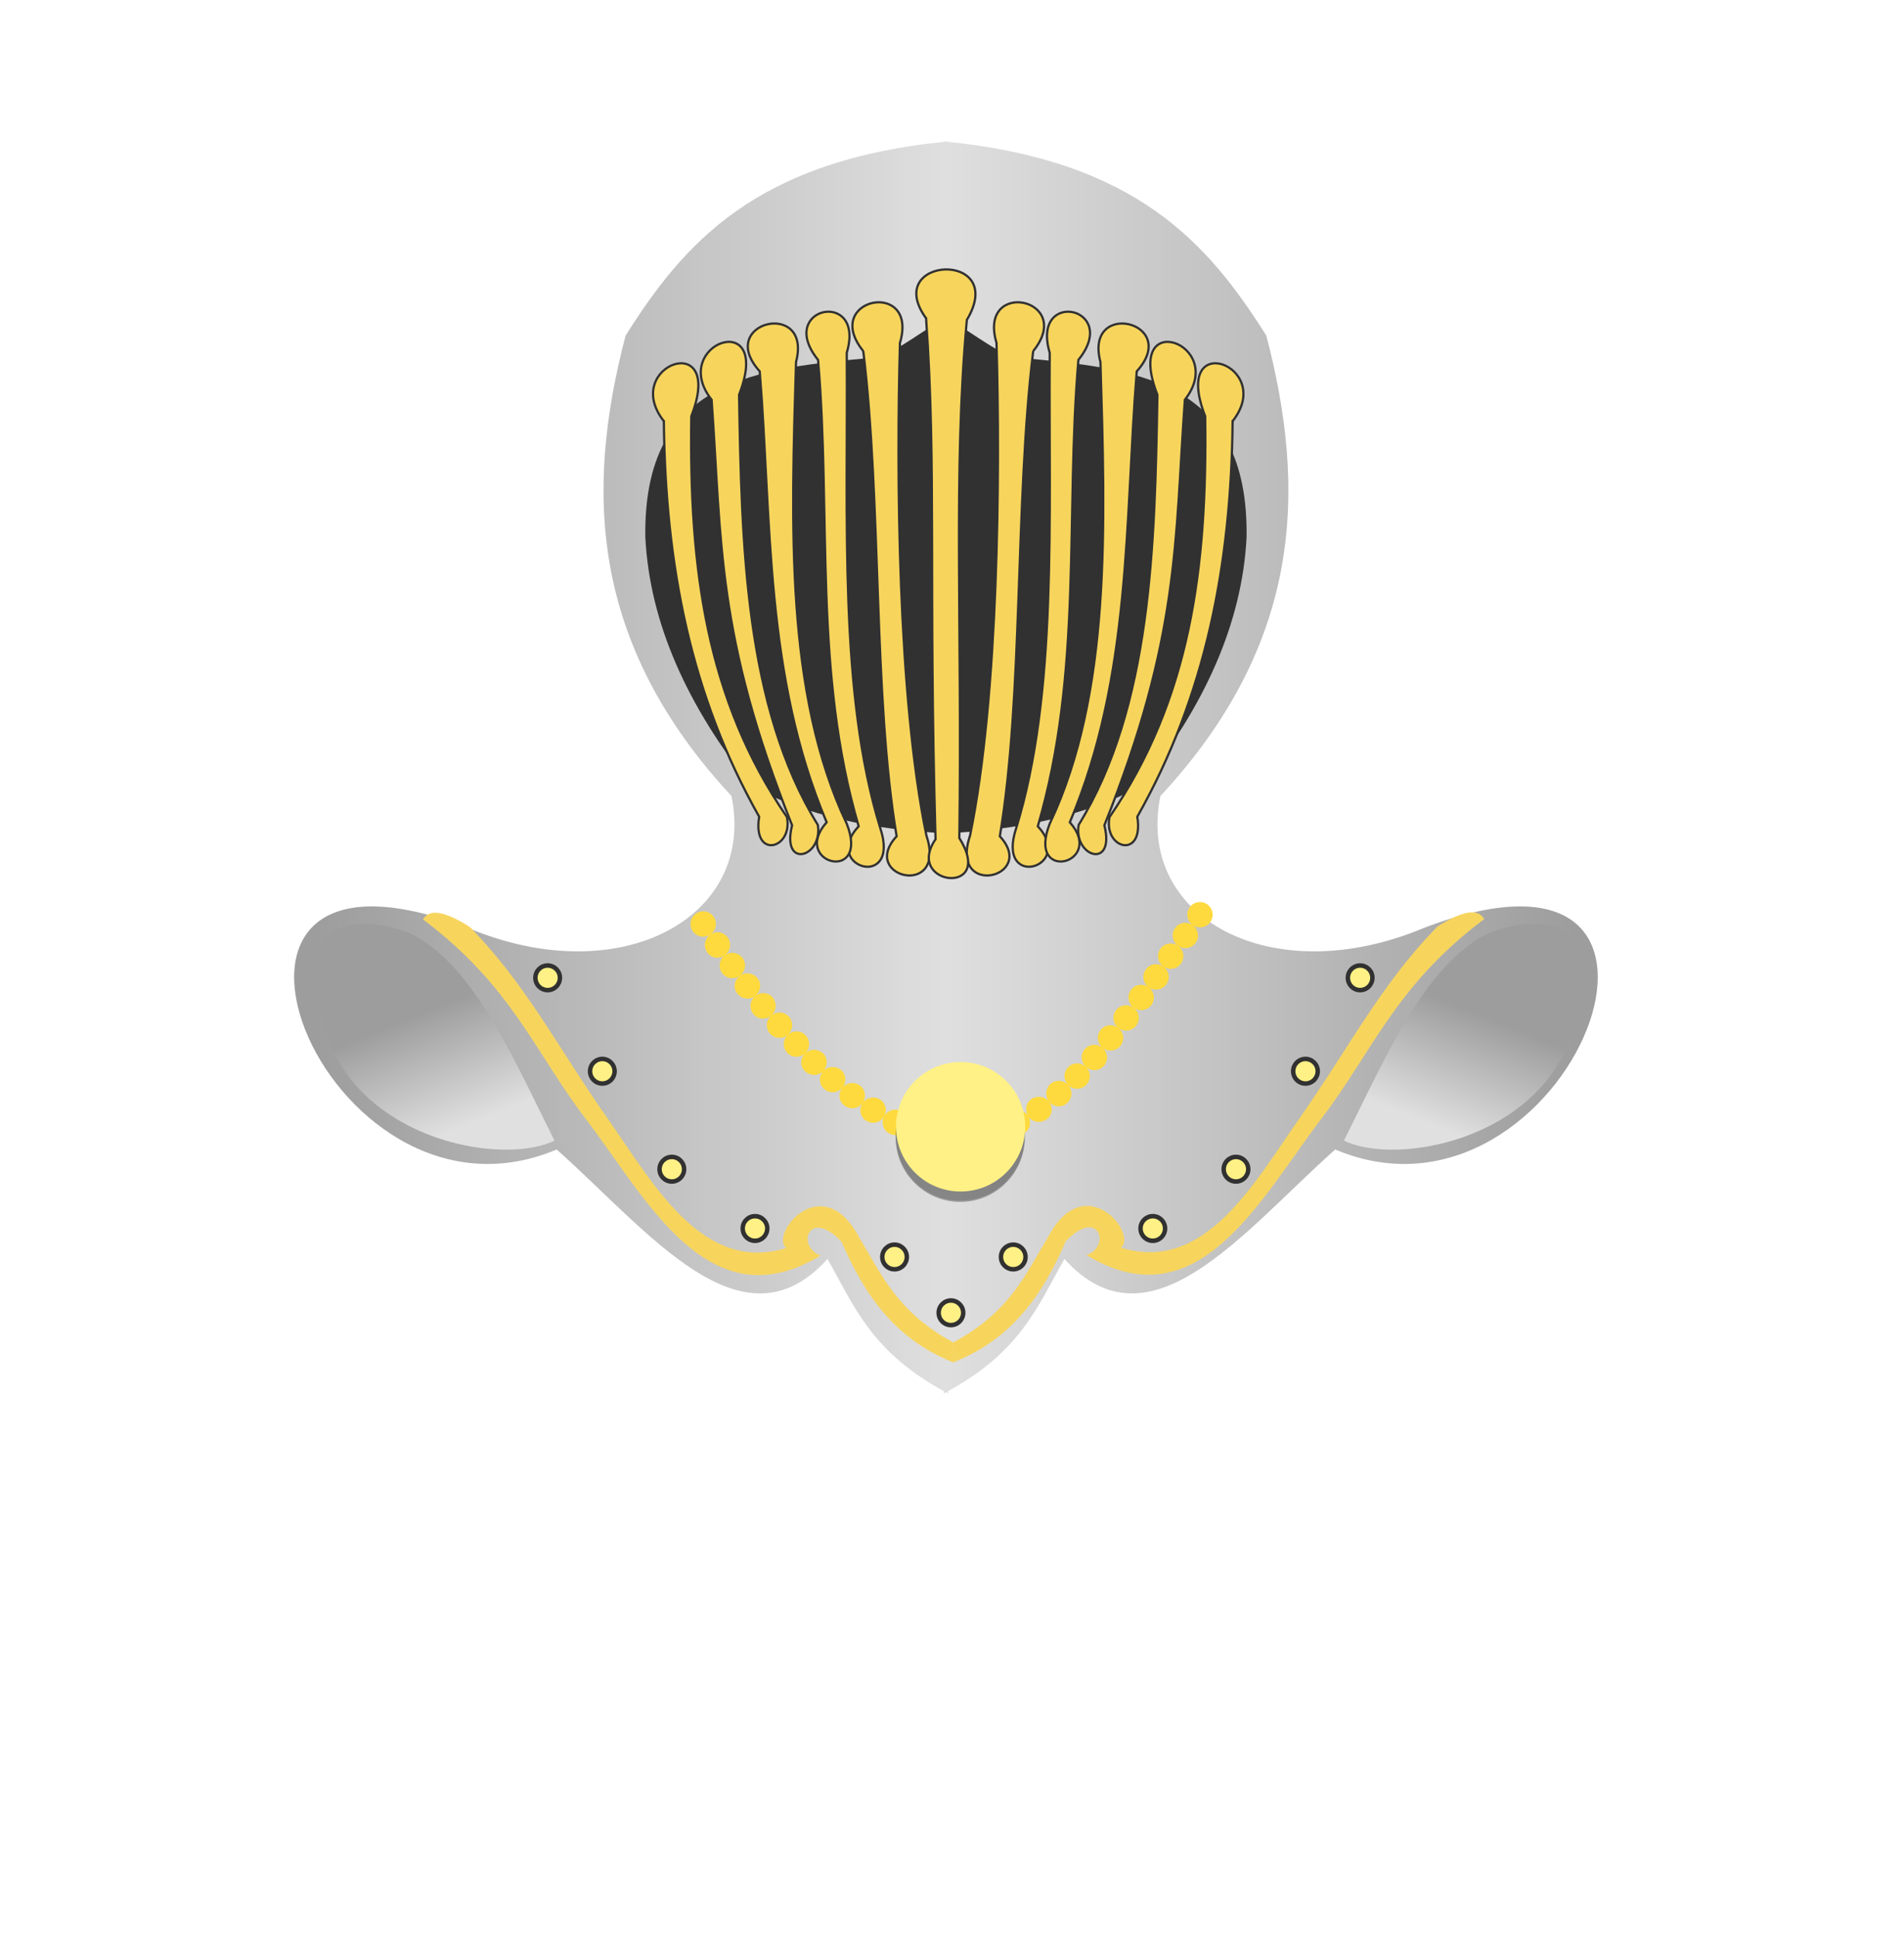 <svg xmlns:dc="http://purl.org/dc/elements/1.1/" xmlns:cc="http://creativecommons.org/ns#" xmlns:rdf="http://www.w3.org/1999/02/22-rdf-syntax-ns#" xmlns:svg="http://www.w3.org/2000/svg" xmlns="http://www.w3.org/2000/svg" xmlns:xlink="http://www.w3.org/1999/xlink" xmlns:sodipodi="http://sodipodi.sourceforge.net/DTD/sodipodi-0.dtd" xmlns:inkscape="http://www.inkscape.org/namespaces/inkscape" sodipodi:docname="Heaumes.svg" height="172.938" width="170">
	<defs>
		<linearGradient>
			<stop style="stop-color:#967700;stop-opacity:1;" offset="0"/>
			<stop style="stop-color:#3f3f3f;stop-opacity:1;" offset="1"/>
		</linearGradient>
		<linearGradient>
			<stop offset="0" style="stop-color:#d6a919;stop-opacity:1;"/>
			<stop offset="1" style="stop-color:#ffd401;stop-opacity:1;"/>
		</linearGradient>
		<filter color-interpolation-filters="sRGB" inkscape:collect="always" id="filter8402-2-1-1">
			<feGaussianBlur inkscape:collect="always" stdDeviation="0.414" id="feGaussianBlur8404-0-3-6"/>
		</filter>
		<filter color-interpolation-filters="sRGB" inkscape:collect="always" id="filter8398-4-4-7">
			<feGaussianBlur inkscape:collect="always" stdDeviation="0.414" id="feGaussianBlur8400-8-7-6"/>
		</filter>
		<linearGradient inkscape:collect="always" xlink:href="#linearGradient4237" gradientUnits="userSpaceOnUse" x1="81.304" y1="52.091" x2="138.353" y2="52.091" gradientTransform="translate(-67.206,11.875)"/>
		<linearGradient inkscape:collect="always" xlink:href="#linearGradient4237" x1="22.432" y1="86.381" x2="26.411" y2="96.402" gradientUnits="userSpaceOnUse"/>
		<linearGradient inkscape:collect="always" xlink:href="#linearGradient4237" gradientUnits="userSpaceOnUse" x1="22.432" y1="86.381" x2="26.411" y2="96.402" gradientTransform="matrix(-1,0,0,1,141.485,0)"/>
		<linearGradient inkscape:collect="always" xlink:href="#linearGradient4237" gradientUnits="userSpaceOnUse" x1="41.717" y1="30.806" x2="70.774" y2="30.806" gradientTransform="matrix(0.811,0,0,-1,13.216,100.856)"/>
		<radialGradient inkscape:collect="always" xlink:href="#linearGradient3878" cx="81.776" cy="50.114" fx="81.776" fy="50.114" r="26.9" gradientUnits="userSpaceOnUse" gradientTransform="matrix(1.833,0,0,1.709,-68.16,-35.525)"/>
		<linearGradient inkscape:collect="always" xlink:href="#linearGradient4237" gradientUnits="userSpaceOnUse" x1="41.717" y1="30.806" x2="70.774" y2="30.806" gradientTransform="matrix(-1,0,0,1,141.183,0)"/>
		<linearGradient inkscape:collect="always" xlink:href="#linearGradient4237" gradientUnits="userSpaceOnUse" gradientTransform="matrix(-0.811,0,0,-1,127.814,100.856)" x1="41.717" y1="30.806" x2="70.774" y2="30.806"/>
		<linearGradient inkscape:collect="always" xlink:href="#linearGradient4237" gradientUnits="userSpaceOnUse" x1="41.717" y1="30.806" x2="70.774" y2="30.806" gradientTransform="translate(-0.144,0)"/>
		<linearGradient inkscape:collect="always" xlink:href="#linearGradient4237" gradientUnits="userSpaceOnUse" gradientTransform="matrix(-1,0,0,1,208.108,11.875)" x1="81.304" y1="52.091" x2="138.353" y2="52.091"/>
		<linearGradient inkscape:collect="always" xlink:href="#linearGradient4237-7" id="linearGradient3829-1" gradientUnits="userSpaceOnUse" x1="22.432" y1="86.381" x2="26.411" y2="96.402" gradientTransform="matrix(-1,0,0,1,-21.291,0.762)"/>
		<linearGradient id="linearGradient4237-7">
			<stop id="stop4239-4" offset="0" style="stop-color:#9d9d9d;stop-opacity:1;"/>
			<stop id="stop4241-0" offset="1" style="stop-color:#e0e0e0;stop-opacity:1;"/>
		</linearGradient>
		<filter color-interpolation-filters="sRGB" inkscape:collect="always" id="filter8398-4-4-7-9">
			<feGaussianBlur inkscape:collect="always" stdDeviation="0.414" id="feGaussianBlur8400-8-7-6-4"/>
		</filter>
		<filter color-interpolation-filters="sRGB" inkscape:collect="always" id="filter8402-2-1-1-8">
			<feGaussianBlur inkscape:collect="always" stdDeviation="0.414" id="feGaussianBlur8404-0-3-6-8"/>
		</filter>
		<linearGradient gradientTransform="translate(-162.776,0.762)" inkscape:collect="always" xlink:href="#linearGradient4237-7" id="linearGradient3825-2" x1="22.432" y1="86.381" x2="26.411" y2="96.402" gradientUnits="userSpaceOnUse"/>
		<linearGradient inkscape:collect="always" xlink:href="#linearGradient4237-7" id="linearGradient5387-4" gradientUnits="userSpaceOnUse" x1="81.304" y1="52.091" x2="138.353" y2="52.091" gradientTransform="translate(-229.982,12.637)"/>
		<linearGradient inkscape:collect="always" xlink:href="#linearGradient4237-7" id="linearGradient3815-5" gradientUnits="userSpaceOnUse" gradientTransform="matrix(-1,0,0,1,45.332,12.637)" x1="81.304" y1="52.091" x2="138.353" y2="52.091"/>
		<linearGradient inkscape:collect="always" xlink:href="#linearGradient4237-2" id="linearGradient3829-9" gradientUnits="userSpaceOnUse" x1="22.432" y1="86.381" x2="26.411" y2="96.402" gradientTransform="matrix(-1,0,0,1,302.591,-0.853)"/>
		<linearGradient id="linearGradient4237-2">
			<stop id="stop4239-7" offset="0" style="stop-color:#e5af01;stop-opacity:1;"/>
			<stop id="stop4241-9" offset="1" style="stop-color:#ffd401;stop-opacity:1;"/>
		</linearGradient>
		<filter color-interpolation-filters="sRGB" inkscape:collect="always" id="filter8398-4-4-7-5">
			<feGaussianBlur inkscape:collect="always" stdDeviation="0.414" id="feGaussianBlur8400-8-7-6-43"/>
		</filter>
		<filter color-interpolation-filters="sRGB" inkscape:collect="always" id="filter8402-2-1-1-1">
			<feGaussianBlur inkscape:collect="always" stdDeviation="0.414" id="feGaussianBlur8404-0-3-6-2"/>
		</filter>
		<linearGradient gradientTransform="translate(161.105,-0.853)" inkscape:collect="always" xlink:href="#linearGradient4237-2" id="linearGradient3825-3" x1="22.432" y1="86.381" x2="26.411" y2="96.402" gradientUnits="userSpaceOnUse"/>
		<linearGradient inkscape:collect="always" xlink:href="#linearGradient4237-2" id="linearGradient5387-3" gradientUnits="userSpaceOnUse" x1="81.304" y1="52.091" x2="138.353" y2="52.091" gradientTransform="translate(93.899,11.022)"/>
		<linearGradient inkscape:collect="always" xlink:href="#linearGradient4237-2" id="linearGradient3815-1" gradientUnits="userSpaceOnUse" gradientTransform="matrix(-1,0,0,1,369.213,11.022)" x1="81.304" y1="52.091" x2="138.353" y2="52.091"/>
		<linearGradient inkscape:collect="always" xlink:href="#linearGradient4237-2" gradientUnits="userSpaceOnUse" gradientTransform="matrix(-1,0,0,1,369.213,11.022)" x1="81.304" y1="52.091" x2="138.353" y2="52.091"/>
		<linearGradient inkscape:collect="always" xlink:href="#linearGradient4237-2" gradientUnits="userSpaceOnUse" gradientTransform="translate(93.899,11.022)" x1="81.304" y1="52.091" x2="138.353" y2="52.091"/>
		<linearGradient inkscape:collect="always" xlink:href="#linearGradient4237-2" gradientUnits="userSpaceOnUse" gradientTransform="translate(161.105,-0.853)" x1="22.432" y1="86.381" x2="26.411" y2="96.402"/>
		<linearGradient inkscape:collect="always" xlink:href="#linearGradient4237-2" gradientUnits="userSpaceOnUse" gradientTransform="matrix(-1,0,0,1,302.591,-0.853)" x1="22.432" y1="86.381" x2="26.411" y2="96.402"/>
	</defs>
	<g transform="translate(176.784,3.782)">
		<path transform="matrix(1.053,0,0,1.053,-175.327,-2.273)" d="m 105.586,45.479 c 0,14.856 -12.044,26.9 -26.9,26.9 -14.856,0 -26.9,-12.044 -26.9,-26.9 0,-14.856 12.044,-26.9 26.9,-26.9 14.856,0 26.9,12.044 26.9,26.9 z" sodipodi:ry="26.900013" sodipodi:rx="26.900013" sodipodi:cy="45.479221" sodipodi:cx="78.686134" id="path3018-5" style="color:#000000;fill:#313131;fill-opacity:1;fill-rule:nonzero;stroke:none;stroke-width:0.5;marker:none;visibility:visible;display:inline;overflow:visible;enable-background:accumulate" sodipodi:type="arc"/>
		<path sodipodi:nodetypes="csccccccccccc" d="m -92.521,24.591 c 1.398,0.376 4.865,3.385 6.591,3.547 10.427,0.974 20.639,1.819 20.448,16.036 -0.395,7.716 -3.784,15.096 -9.452,22.221 -4.938,2.653 -10.891,3.938 -17.586,4.222 l 0,49.996 c 6.851,-3.588 8.405,-7.845 10.771,-11.999 7.646,8.467 15.978,-2.484 24.181,-9.777 20.827,8.815 36.399,-30.692 7.914,-19.776 -13.61,5.702 -25.752,-0.938 -23.521,-11.777 12.719,-13.703 13.042,-27.405 9.453,-41.108 -5.163,-8.166 -11.563,-15.667 -28.797,-17.333 z" style="fill:url(#linearGradient3815-5);fill-opacity:1;stroke:#000000;stroke-width:1px;stroke-linecap:butt;stroke-linejoin:miter;stroke-opacity:0" inkscape:connector-curvature="0"/>
		<path inkscape:connector-curvature="0" style="fill:url(#linearGradient5387-4);fill-opacity:1;stroke:#000000;stroke-width:1px;stroke-linecap:butt;stroke-linejoin:miter;stroke-opacity:0" d="m -92.129,24.591 c -1.398,0.376 -4.865,3.385 -6.591,3.547 -10.427,0.974 -20.639,1.819 -20.447,16.036 0.395,7.716 3.784,15.096 9.452,22.221 4.938,2.653 10.891,3.938 17.586,4.222 l 0,49.996 c -6.851,-3.588 -8.405,-7.845 -10.771,-11.999 -7.646,8.467 -15.978,-2.484 -24.181,-9.777 -20.827,8.815 -36.399,-30.692 -7.914,-19.776 13.61,5.702 25.752,-0.938 23.521,-11.777 -12.719,-13.703 -13.042,-27.405 -9.453,-41.108 5.163,-8.166 11.563,-15.667 28.797,-17.333 z" id="path6923-5-1" sodipodi:nodetypes="csccccccccccc"/>
		<path inkscape:connector-curvature="0" d="m -113.359,79.642 c -0.335,0.228 -0.765,0.261 -1.13,0.086 -0.365,-0.175 -0.608,-0.532 -0.638,-0.935 -0.03,-0.404 0.157,-0.793 0.492,-1.021 0.335,-0.228 0.765,-0.261 1.13,-0.086 0.365,0.175 0.608,0.532 0.638,0.935 0.03,0.404 -0.157,0.793 -0.492,1.021 0,0 0,0 0,0 m 1.294,1.859 c -0.327,0.239 -0.757,0.286 -1.127,0.122 -0.37,-0.163 -0.629,-0.556 -0.659,-0.96 -0.03,-0.404 0.157,-0.793 0.492,-1.021 0.335,-0.228 0.765,-0.261 1.13,-0.086 0.365,0.175 0.579,0.506 0.622,0.908 0.043,0.402 -0.132,0.798 -0.459,1.037 0,0 0,0 0,0 m 1.337,1.828 c -0.327,0.239 -0.757,0.286 -1.127,0.122 -0.37,-0.163 -0.625,-0.512 -0.668,-0.914 -0.043,-0.402 0.132,-0.798 0.459,-1.037 0.327,-0.239 0.757,-0.286 1.127,-0.122 0.37,0.163 0.625,0.512 0.668,0.914 0.043,0.402 -0.132,0.798 -0.459,1.037 0,0 0,0 0,0 m 1.384,1.793 c -0.318,0.251 -0.746,0.313 -1.122,0.164 -0.376,-0.15 -0.677,-0.518 -0.721,-0.92 -0.043,-0.402 0.132,-0.798 0.459,-1.037 0.327,-0.239 0.757,-0.286 1.127,-0.122 0.37,0.163 0.619,0.462 0.677,0.862 0.058,0.401 -0.102,0.802 -0.42,1.053 0,0 0,0 0,0 m 1.422,1.762 c -0.307,0.264 -0.732,0.345 -1.114,0.211 -0.382,-0.134 -0.67,-0.52 -0.728,-0.921 -0.058,-0.401 0.102,-0.802 0.42,-1.053 0.318,-0.251 0.746,-0.313 1.122,-0.164 0.376,0.15 0.601,0.459 0.675,0.857 0.075,0.398 -0.068,0.805 -0.375,1.07 0,0 0,0 0,0 m 1.477,1.717 c -0.307,0.264 -0.732,0.345 -1.114,0.211 -0.382,-0.134 -0.664,-0.461 -0.738,-0.859 -0.075,-0.398 0.068,-0.805 0.375,-1.07 0.307,-0.264 0.732,-0.345 1.114,-0.211 0.382,0.134 0.664,0.461 0.738,0.859 0.075,0.398 -0.068,0.805 -0.375,1.07 0,0 0,0 0,0 m 1.552,1.649 c -0.294,0.279 -0.714,0.38 -1.102,0.265 -0.388,-0.115 -0.685,-0.428 -0.779,-0.822 -0.094,-0.394 0.022,-0.828 0.329,-1.092 0.307,-0.264 0.708,-0.374 1.096,-0.259 0.388,0.115 0.685,0.428 0.779,0.822 0.094,0.394 -0.029,0.808 -0.323,1.086 0,0 0,0 0,0 m 1.622,1.58 c -0.278,0.295 -0.692,0.419 -1.085,0.326 -0.394,-0.093 -0.765,-0.426 -0.859,-0.819 -0.094,-0.394 0.029,-0.808 0.323,-1.086 0.294,-0.279 0.714,-0.38 1.102,-0.265 0.388,0.115 0.665,0.354 0.781,0.742 0.116,0.388 0.016,0.808 -0.262,1.103 0,0 0,0 0,0 m 1.706,1.488 c -0.258,0.312 -0.663,0.463 -1.062,0.395 -0.399,-0.067 -0.789,-0.393 -0.905,-0.781 -0.116,-0.388 -0.016,-0.808 0.262,-1.103 0.278,-0.295 0.692,-0.419 1.085,-0.326 0.394,0.093 0.669,0.317 0.81,0.697 0.141,0.379 0.068,0.805 -0.19,1.117 0,0 0,0 0,0 m 1.795,1.378 c -0.228,0.335 -0.643,0.507 -1.045,0.461 -0.402,-0.045 -0.8,-0.343 -0.94,-0.722 -0.141,-0.379 -0.068,-0.805 0.19,-1.117 0.258,-0.312 0.663,-0.463 1.062,-0.395 0.399,0.067 0.694,0.285 0.856,0.656 0.161,0.371 0.105,0.783 -0.122,1.118 0,0 0,0 0,0 m 1.92,1.198 c -0.197,0.354 -0.606,0.57 -1.01,0.558 -0.405,-0.012 -0.818,-0.261 -0.994,-0.626 -0.176,-0.364 -0.144,-0.795 0.084,-1.13 0.228,-0.335 0.617,-0.523 1.02,-0.494 0.404,0.029 0.732,0.224 0.923,0.58 0.191,0.357 0.174,0.758 -0.023,1.112 0,0 0,0 0,0 m 2.043,0.973 c -0.141,0.38 -0.51,0.635 -0.912,0.681 -0.402,0.047 -0.845,-0.168 -1.069,-0.505 -0.224,-0.337 -0.259,-0.795 -0.062,-1.148 0.197,-0.354 0.53,-0.585 0.934,-0.611 0.404,-0.026 0.737,0.138 0.977,0.463 0.241,0.325 0.272,0.741 0.131,1.12 0,0 0,0 0,0 m 2.164,0.659 c -0.096,0.394 -0.394,0.706 -0.782,0.821 -0.388,0.114 -0.934,-0.051 -1.192,-0.363 -0.258,-0.312 -0.331,-0.737 -0.19,-1.117 0.141,-0.38 0.473,-0.656 0.872,-0.724 0.399,-0.068 0.681,0.017 0.973,0.296 0.293,0.279 0.414,0.694 0.319,1.088 0,0 0,0 0,0 m 2.247,0.252 c 0.006,0.405 -0.254,0.771 -0.614,0.957 -0.36,0.185 -0.939,0.119 -1.249,-0.141 -0.309,-0.261 -0.48,-0.673 -0.385,-1.067 0.096,-0.394 0.349,-0.728 0.73,-0.866 0.38,-0.138 0.66,-0.106 1,0.113 0.34,0.219 0.511,0.6 0.518,1.005 0,0 0,0 0,0 m 2.25,-0.215 c 0.084,0.396 -0.098,0.817 -0.416,1.068 -0.317,0.251 -0.899,0.316 -1.252,0.119 -0.354,-0.197 -0.575,-0.568 -0.582,-0.973 -0.006,-0.405 0.203,-0.783 0.55,-0.991 0.347,-0.208 0.624,-0.249 1,-0.099 0.376,0.15 0.616,0.479 0.699,0.875 0,0 0,0 0,0 m 2.162,-0.662 c 0.151,0.376 0.055,0.831 -0.212,1.135 -0.267,0.304 -0.745,0.451 -1.137,0.349 -0.392,-0.102 -0.729,-0.426 -0.813,-0.823 -0.084,-0.396 0.008,-0.782 0.292,-1.071 0.284,-0.288 0.63,-0.395 1.027,-0.315 0.397,0.079 0.692,0.349 0.843,0.724 0,0 0,0 0,0 m 2.015,-1.029 c 0.206,0.349 0.21,0.781 0.011,1.133 -0.199,0.352 -0.689,0.594 -1.092,0.558 -0.403,-0.036 -0.782,-0.287 -0.933,-0.663 -0.151,-0.376 -0.128,-0.786 0.104,-1.117 0.232,-0.332 0.52,-0.467 0.925,-0.47 0.405,-0.004 0.781,0.209 0.986,0.558 0,0 0,0 0,0 m 1.845,-1.31 c 0.252,0.317 0.316,0.744 0.168,1.121 -0.148,0.377 -0.586,0.659 -0.99,0.688 -0.404,0.029 -0.818,-0.15 -1.023,-0.499 -0.206,-0.349 -0.256,-0.761 -0.08,-1.125 0.176,-0.364 0.471,-0.542 0.871,-0.601 0.4,-0.059 0.802,0.099 1.054,0.416 0,0 0,0 0,0 m 1.713,-1.48 c 0.272,0.3 0.363,0.723 0.238,1.108 -0.124,0.385 -0.497,0.729 -0.897,0.788 -0.4,0.059 -0.802,-0.099 -1.054,-0.416 -0.252,-0.317 -0.316,-0.744 -0.168,-1.121 0.148,-0.377 0.406,-0.623 0.802,-0.708 0.396,-0.085 0.807,0.048 1.078,0.349 0,0 0,0 0,0 m 1.582,-1.62 c 0.3,0.273 0.419,0.72 0.315,1.111 -0.103,0.391 -0.408,0.697 -0.798,0.803 -0.391,0.106 -0.827,0.006 -1.099,-0.294 -0.272,-0.3 -0.397,-0.699 -0.294,-1.09 0.103,-0.391 0.408,-0.697 0.798,-0.803 0.391,-0.106 0.778,8.17e-4 1.077,0.273 0,0 0,0 0,0 m 1.492,-1.704 c 0.309,0.262 0.456,0.668 0.384,1.066 -0.072,0.398 -0.383,0.756 -0.769,0.879 -0.386,0.123 -0.808,0.031 -1.107,-0.242 -0.3,-0.273 -0.431,-0.684 -0.345,-1.08 0.086,-0.395 0.341,-0.689 0.722,-0.826 0.381,-0.137 0.806,-0.06 1.115,0.202 0,0 0,0 0,0 m 1.407,-1.774 c 0.32,0.249 0.483,0.649 0.427,1.05 -0.055,0.401 -0.32,0.742 -0.695,0.894 -0.375,0.152 -0.83,0.092 -1.139,-0.169 -0.309,-0.262 -0.466,-0.636 -0.411,-1.037 0.055,-0.401 0.32,-0.742 0.695,-0.894 0.375,-0.152 0.803,-0.093 1.123,0.156 0,0 0,0 0,0 m 1.376,-1.798 c 0.328,0.238 0.497,0.66 0.442,1.061 -0.055,0.401 -0.32,0.742 -0.695,0.894 -0.375,0.152 -0.803,0.093 -1.123,-0.156 -0.32,-0.249 -0.483,-0.649 -0.427,-1.05 0.055,-0.401 0.32,-0.742 0.695,-0.894 0.375,-0.152 0.78,-0.092 1.108,0.145 0,0 0,0 0,0 m 1.328,-1.835 c 0.328,0.238 0.505,0.632 0.463,1.035 -0.041,0.403 -0.295,0.752 -0.664,0.917 -0.37,0.165 -0.799,0.12 -1.127,-0.117 -0.328,-0.238 -0.505,-0.632 -0.463,-1.035 0.041,-0.403 0.295,-0.752 0.664,-0.917 0.37,-0.165 0.799,-0.12 1.127,0.117 0,0 0,0 0,0 m 1.316,-1.844 c 0.331,0.234 0.511,0.626 0.474,1.029 -0.037,0.403 -0.293,0.766 -0.663,0.931 -0.37,0.165 -0.799,0.12 -1.127,-0.117 -0.328,-0.238 -0.505,-0.632 -0.463,-1.035 0.041,-0.403 0.282,-0.745 0.65,-0.914 0.368,-0.169 0.798,-0.129 1.129,0.105 0,0 0,0 0,0 m 1.308,-1.849 c 0.331,0.234 0.511,0.626 0.474,1.029 -0.037,0.403 -0.286,0.755 -0.654,0.924 -0.368,0.169 -0.798,0.129 -1.129,-0.105 -0.331,-0.234 -0.511,-0.626 -0.474,-1.029 0.037,-0.403 0.286,-0.755 0.654,-0.924 0.368,-0.169 0.798,-0.129 1.129,0.105 0,0 0,0 0,0 m 1.308,-1.849 c 0.331,0.234 0.511,0.626 0.474,1.029 -0.037,0.403 -0.286,0.755 -0.654,0.924 -0.368,0.169 -0.798,0.129 -1.129,-0.105 -0.331,-0.234 -0.511,-0.626 -0.474,-1.029 0.037,-0.403 0.286,-0.755 0.654,-0.924 0.368,-0.169 0.798,-0.129 1.129,0.105 0,0 0,0 0,0 m 1.308,-1.849 c 0.331,0.234 0.511,0.626 0.474,1.029 -0.037,0.403 -0.286,0.755 -0.654,0.924 -0.368,0.169 -0.798,0.129 -1.129,-0.105 -0.331,-0.234 -0.511,-0.626 -0.474,-1.029 0.037,-0.403 0.286,-0.755 0.654,-0.924 0.368,-0.169 0.798,-0.129 1.129,0.105 0,0 0,0 0,0" id="path4321-7" style="fill:#feda3e;fill-opacity:1;fill-rule:evenodd;stroke:#000000;stroke-width:0;stroke-linecap:square;stroke-linejoin:round;stroke-miterlimit:4;stroke-opacity:0;stroke-dasharray:none;stroke-dashoffset:0"/>
		<path inkscape:connector-curvature="0" style="fill:url(#linearGradient3825-2);fill-opacity:1;stroke:none" d="m -148.206,81.26 c -2.103,15.559 15.224,19.538 20.929,16.787 -3.543,-7.065 -6.915,-15.038 -12.223,-18.157 -2.188,-1.286 -8.197,-2.393 -8.706,1.369 z" id="path7036-1-1" sodipodi:nodetypes="scss"/>
		<path inkscape:connector-curvature="0" style="fill:#f7d55d;fill-opacity:1;stroke:none" d="m -139.012,78.305 c 7.915,5.925 9.983,11.851 14.508,17.776 5.49,7.223 11.02,18.282 20.993,12.221 -2.214,-0.782 -1.087,-4.334 1.869,-1.222 2.007,4.69 4.791,8.737 10.002,10.777 l 0,-1.778 c -5.079,-2.733 -6.458,-6.146 -8.463,-9.444 -3.236,-6.065 -7.992,-0.305 -6.485,1 -7.461,2.298 -11.849,-5.698 -15.937,-11.555 -4.611,-6.592 -7.255,-11.932 -12.31,-17.11 -2.058,-1.299 -3.582,-1.734 -4.177,-0.667 z" id="path7038-5-1" sodipodi:nodetypes="ccccccccccc"/>
		<path inkscape:connector-curvature="0" style="fill:#f7d55d;fill-opacity:1;stroke:none" d="m -44.268,78.272 c -7.915,5.925 -9.983,11.851 -14.508,17.776 -5.491,7.223 -11.02,18.282 -20.993,12.221 2.214,-0.782 1.087,-4.334 -1.869,-1.222 -2.007,4.69 -4.792,8.737 -10.002,10.777 l 0,-1.778 c 5.079,-2.733 6.458,-6.146 8.463,-9.444 3.236,-6.065 7.992,-0.305 6.485,1 7.461,2.298 11.849,-5.698 15.937,-11.555 4.611,-6.592 7.255,-11.932 12.31,-17.11 2.058,-1.299 3.582,-1.734 4.177,-0.667 z" id="path7038-2-3-5" sodipodi:nodetypes="ccccccccccc"/>
		<path sodipodi:type="arc" style="fill:#000000;fill-opacity:0.293;fill-rule:evenodd;stroke:#000000;stroke-width:0;stroke-linecap:square;stroke-linejoin:round;stroke-miterlimit:4;stroke-opacity:0;stroke-dasharray:none;stroke-dashoffset:0;filter:url(#filter8402-2-1-1-8)" id="path7110-2-2" sodipodi:cx="-848.4375" sodipodi:cy="22.375" sodipodi:rx="6.5625" sodipodi:ry="6.5" d="m -841.875,22.375 c 0,3.59 -2.938,6.5 -6.562,6.5 -3.624,0 -6.562,-2.91 -6.562,-6.5 0,-3.59 2.938,-6.5 6.562,-6.5 3.624,0 6.562,2.91 6.562,6.5 z" transform="matrix(0.879,0,0,0.889,654.729,77.851)"/>
		<path sodipodi:type="arc" style="opacity:0.71;fill:#000000;fill-opacity:0.293;fill-rule:evenodd;stroke:#000000;stroke-width:0;stroke-linecap:square;stroke-linejoin:round;stroke-miterlimit:4;stroke-opacity:0;stroke-dasharray:none;stroke-dashoffset:0;filter:url(#filter8398-4-4-7-9)" id="path7110-0-3-7" sodipodi:cx="-848.4375" sodipodi:cy="22.375" sodipodi:rx="6.5625" sodipodi:ry="6.5" d="m -841.875,22.375 c 0,3.59 -2.938,6.5 -6.562,6.5 -3.624,0 -6.562,-2.91 -6.562,-6.5 0,-3.59 2.938,-6.5 6.562,-6.5 3.624,0 6.562,2.91 6.562,6.5 z" transform="matrix(0.879,0,0,0.889,654.729,77.74)"/>
		<path sodipodi:type="arc" style="fill:#fff185;fill-opacity:1;fill-rule:evenodd;stroke:#000000;stroke-width:0;stroke-linecap:square;stroke-linejoin:round;stroke-miterlimit:4;stroke-opacity:0;stroke-dasharray:none;stroke-dashoffset:0" id="path7110-7-7-6" sodipodi:cx="-848.4375" sodipodi:cy="22.375" sodipodi:rx="6.5625" sodipodi:ry="6.5" d="m -841.875,22.375 c 0,3.59 -2.938,6.5 -6.562,6.5 -3.624,0 -6.562,-2.91 -6.562,-6.5 0,-3.59 2.938,-6.5 6.562,-6.5 3.624,0 6.562,2.91 6.562,6.5 z" transform="matrix(0.879,0,0,0.889,654.76,76.92)"/>
		<g style="fill:#f7d55d;stroke:#313131;stroke-width:0.2;stroke-miterlimit:4;stroke-dasharray:none" transform="translate(-229.551,12.637)">
			<path sodipodi:nodetypes="ccccc" id="path8793-3" d="m 112.039,21.18 c 0.129,12.813 2.38,24.46 8.512,35.314 -0.628,3.828 3.042,2.915 2.478,0.03 -7.19,-10.497 -8.741,-22.191 -8.54,-35.786 3.09,-7.937 -6.364,-4.539 -2.45,0.442 z" style="fill:#f7d55d;fill-opacity:1;stroke:#313131;stroke-width:0.2;stroke-miterlimit:4;stroke-dasharray:none" inkscape:connector-curvature="0"/>
			<path sodipodi:nodetypes="ccccc" id="path8795-03" d="m 125.808,15.711 c 1.181,13.771 -0.426,27.902 3.625,41.633 -3.405,3.682 3.81,5.785 1.921,0.14 -3.679,-12.044 -2.885,-27.376 -2.984,-42.408 1.715,-5.773 -6.384,-4.098 -2.562,0.634 z" style="fill:#f7d55d;fill-opacity:1;stroke:#313131;stroke-width:0.2;stroke-miterlimit:4;stroke-dasharray:none" inkscape:connector-curvature="0"/>
			<path inkscape:connector-curvature="0" style="fill:#f7d55d;fill-opacity:1;stroke:#313131;stroke-width:0.2;stroke-miterlimit:4;stroke-dasharray:none" d="m 120.599,16.732 c 1.067,13.286 0.429,27.178 5.975,40.256 -3.258,3.687 3.904,5.512 1.794,0.129 -5.502,-11.664 -4.96,-26.591 -4.527,-41.221 1.487,-5.643 -7.248,-3.592 -3.243,0.835 z" sodipodi:nodetypes="ccccc"/>
			<path inkscape:connector-curvature="0" style="fill:#f7d55d;fill-opacity:1;stroke:#313131;stroke-width:0.2;stroke-miterlimit:4;stroke-dasharray:none" d="m 116.304,19.269 c 0.904,12.743 0.428,21.118 7.186,37.989 -0.991,3.964 2.755,2.866 2.298,-0.031 -6.495,-10.571 -6.809,-24.992 -7.034,-38.4 3.09,-7.937 -6.364,-4.539 -2.45,0.442 z" sodipodi:nodetypes="ccccc"/>
			<path inkscape:connector-curvature="0" style="fill:#f7d55d;fill-opacity:1;stroke:#313131;stroke-width:0.2;stroke-miterlimit:4;stroke-dasharray:none" d="m 129.846,14.929 c 1.64,13.583 0.865,30.735 2.978,43.311 -3.405,3.682 4.548,5.583 2.659,-0.062 -2.566,-12.549 -2.687,-32.252 -2.363,-43.984 1.715,-5.773 -7.096,-3.996 -3.274,0.736 z" sodipodi:nodetypes="ccccc"/>
		</g>
		<g transform="matrix(-1,0,0,1,45.31,12.637)" style="fill:#f7d55d;stroke:#313131;stroke-width:0.2;stroke-miterlimit:4;stroke-dasharray:none">
			<path inkscape:connector-curvature="0" style="fill:#f7d55d;fill-opacity:1;stroke:#313131;stroke-width:0.2;stroke-miterlimit:4;stroke-dasharray:none" d="m 112.039,21.18 c 0.129,12.813 2.38,24.46 8.512,35.314 -0.628,3.828 3.042,2.915 2.478,0.03 -7.19,-10.497 -8.741,-22.191 -8.54,-35.786 3.09,-7.937 -6.364,-4.539 -2.45,0.442 z" sodipodi:nodetypes="ccccc"/>
			<path inkscape:connector-curvature="0" style="fill:#f7d55d;fill-opacity:1;stroke:#313131;stroke-width:0.2;stroke-miterlimit:4;stroke-dasharray:none" d="m 125.808,15.711 c 1.181,13.771 -0.426,27.902 3.625,41.633 -3.405,3.682 3.81,5.785 1.921,0.14 -3.679,-12.044 -2.885,-27.376 -2.984,-42.408 1.715,-5.773 -6.384,-4.098 -2.562,0.634 z" sodipodi:nodetypes="ccccc"/>
			<path sodipodi:nodetypes="ccccc" d="m 120.599,16.732 c 1.067,13.286 0.429,27.178 5.975,40.256 -3.258,3.687 3.904,5.512 1.794,0.129 -5.502,-11.664 -4.96,-26.591 -4.527,-41.221 1.487,-5.643 -7.248,-3.592 -3.243,0.835 z" style="fill:#f7d55d;fill-opacity:1;stroke:#313131;stroke-width:0.2;stroke-miterlimit:4;stroke-dasharray:none" inkscape:connector-curvature="0"/>
			<path sodipodi:nodetypes="ccccc" d="m 116.304,19.269 c 0.904,12.743 0.428,21.118 7.186,37.989 -0.991,3.964 2.755,2.866 2.298,-0.031 -6.495,-10.571 -6.809,-24.992 -7.034,-38.4 3.09,-7.937 -6.364,-4.539 -2.45,0.442 z" style="fill:#f7d55d;fill-opacity:1;stroke:#313131;stroke-width:0.2;stroke-miterlimit:4;stroke-dasharray:none" inkscape:connector-curvature="0"/>
			<path sodipodi:nodetypes="ccccc" d="m 129.846,14.929 c 1.64,13.583 0.865,30.735 2.978,43.311 -3.405,3.682 4.548,5.583 2.659,-0.062 -2.566,-12.549 -2.687,-32.252 -2.363,-43.984 1.715,-5.773 -7.096,-3.996 -3.274,0.736 z" style="fill:#f7d55d;fill-opacity:1;stroke:#313131;stroke-width:0.2;stroke-miterlimit:4;stroke-dasharray:none" inkscape:connector-curvature="0"/>
		</g>
		<path sodipodi:type="arc" style="fill:#fff185;fill-opacity:1;fill-rule:evenodd;stroke:#313131;stroke-width:2.381;stroke-linecap:square;stroke-linejoin:round;stroke-miterlimit:4;stroke-opacity:1;stroke-dasharray:none;stroke-dashoffset:0" id="path3807-2" sodipodi:cx="-848.4375" sodipodi:cy="22.375" sodipodi:rx="6.5625" sodipodi:ry="6.5" d="m -841.875,22.375 c 0,3.59 -2.938,6.5 -6.562,6.5 -3.624,0 -6.562,-2.91 -6.562,-6.5 0,-3.59 2.938,-6.5 6.562,-6.5 3.624,0 6.562,2.91 6.562,6.5 z" transform="matrix(-0.167,0,0,0.169,-269.576,79.73)"/>
		<path sodipodi:nodetypes="scss" id="path3827-3" d="m -35.86,81.26 c 2.103,15.559 -15.224,19.538 -20.929,16.787 3.543,-7.065 6.915,-15.038 12.223,-18.157 2.188,-1.286 8.197,-2.393 8.706,1.369 z" style="fill:url(#linearGradient3829-1);fill-opacity:1;stroke:none" inkscape:connector-curvature="0"/>
		<path transform="matrix(-0.167,0,0,0.169,-264.694,88.071)" d="m -841.875,22.375 c 0,3.59 -2.938,6.5 -6.562,6.5 -3.624,0 -6.562,-2.91 -6.562,-6.5 0,-3.59 2.938,-6.5 6.562,-6.5 3.624,0 6.562,2.91 6.562,6.5 z" sodipodi:ry="6.5" sodipodi:rx="6.5625" sodipodi:cy="22.375" sodipodi:cx="-848.4375" id="path3831-2" style="fill:#fff185;fill-opacity:1;fill-rule:evenodd;stroke:#313131;stroke-width:2.381;stroke-linecap:square;stroke-linejoin:round;stroke-miterlimit:4;stroke-opacity:1;stroke-dasharray:none;stroke-dashoffset:0" sodipodi:type="arc"/>
		<path sodipodi:type="arc" style="fill:#fff185;fill-opacity:1;fill-rule:evenodd;stroke:#313131;stroke-width:2.381;stroke-linecap:square;stroke-linejoin:round;stroke-miterlimit:4;stroke-opacity:1;stroke-dasharray:none;stroke-dashoffset:0" id="path3833-2" sodipodi:cx="-848.4375" sodipodi:cy="22.375" sodipodi:rx="6.5625" sodipodi:ry="6.5" d="m -841.875,22.375 c 0,3.59 -2.938,6.5 -6.562,6.5 -3.624,0 -6.562,-2.91 -6.562,-6.5 0,-3.59 2.938,-6.5 6.562,-6.5 3.624,0 6.562,2.91 6.562,6.5 z" transform="matrix(-0.167,0,0,0.169,-258.489,96.818)"/>
		<path transform="matrix(-0.167,0,0,0.169,-251.063,102.108)" d="m -841.875,22.375 c 0,3.59 -2.938,6.5 -6.562,6.5 -3.624,0 -6.562,-2.91 -6.562,-6.5 0,-3.59 2.938,-6.5 6.562,-6.5 3.624,0 6.562,2.91 6.562,6.5 z" sodipodi:ry="6.5" sodipodi:rx="6.5625" sodipodi:cy="22.375" sodipodi:cx="-848.4375" id="path3835-1" style="fill:#fff185;fill-opacity:1;fill-rule:evenodd;stroke:#313131;stroke-width:2.381;stroke-linecap:square;stroke-linejoin:round;stroke-miterlimit:4;stroke-opacity:1;stroke-dasharray:none;stroke-dashoffset:0" sodipodi:type="arc"/>
		<path sodipodi:type="arc" style="fill:#fff185;fill-opacity:1;fill-rule:evenodd;stroke:#313131;stroke-width:2.381;stroke-linecap:square;stroke-linejoin:round;stroke-miterlimit:4;stroke-opacity:1;stroke-dasharray:none;stroke-dashoffset:0" id="path3837-6" sodipodi:cx="-848.4375" sodipodi:cy="22.375" sodipodi:rx="6.5625" sodipodi:ry="6.5" d="m -841.875,22.375 c 0,3.59 -2.938,6.5 -6.562,6.5 -3.624,0 -6.562,-2.91 -6.562,-6.5 0,-3.59 2.938,-6.5 6.562,-6.5 3.624,0 6.562,2.91 6.562,6.5 z" transform="matrix(-0.167,0,0,0.169,-233.568,109.635)"/>
		<path transform="matrix(-0.167,0,0,0.169,-238.603,104.651)" d="m -841.875,22.375 c 0,3.59 -2.938,6.5 -6.562,6.5 -3.624,0 -6.562,-2.91 -6.562,-6.5 0,-3.59 2.938,-6.5 6.562,-6.5 3.624,0 6.562,2.91 6.562,6.5 z" sodipodi:ry="6.5" sodipodi:rx="6.5625" sodipodi:cy="22.375" sodipodi:cx="-848.4375" id="path3839-8" style="fill:#fff185;fill-opacity:1;fill-rule:evenodd;stroke:#313131;stroke-width:2.381;stroke-linecap:square;stroke-linejoin:round;stroke-miterlimit:4;stroke-opacity:1;stroke-dasharray:none;stroke-dashoffset:0" sodipodi:type="arc"/>
		<path transform="matrix(0.167,0,0,0.169,86.346,79.73)" d="m -841.875,22.375 c 0,3.59 -2.938,6.5 -6.562,6.5 -3.624,0 -6.562,-2.91 -6.562,-6.5 0,-3.59 2.938,-6.5 6.562,-6.5 3.624,0 6.562,2.91 6.562,6.5 z" sodipodi:ry="6.5" sodipodi:rx="6.5625" sodipodi:cy="22.375" sodipodi:cx="-848.4375" id="path3843-5" style="fill:#fff185;fill-opacity:1;fill-rule:evenodd;stroke:#313131;stroke-width:2.381;stroke-linecap:square;stroke-linejoin:round;stroke-miterlimit:4;stroke-opacity:1;stroke-dasharray:none;stroke-dashoffset:0" sodipodi:type="arc"/>
		<path sodipodi:type="arc" style="fill:#fff185;fill-opacity:1;fill-rule:evenodd;stroke:#313131;stroke-width:2.381;stroke-linecap:square;stroke-linejoin:round;stroke-miterlimit:4;stroke-opacity:1;stroke-dasharray:none;stroke-dashoffset:0" id="path3845-7" sodipodi:cx="-848.4375" sodipodi:cy="22.375" sodipodi:rx="6.5625" sodipodi:ry="6.5" d="m -841.875,22.375 c 0,3.59 -2.938,6.5 -6.562,6.5 -3.624,0 -6.562,-2.91 -6.562,-6.5 0,-3.59 2.938,-6.5 6.562,-6.5 3.624,0 6.562,2.91 6.562,6.5 z" transform="matrix(0.167,0,0,0.169,81.464,88.071)"/>
		<path transform="matrix(0.167,0,0,0.169,75.259,96.818)" d="m -841.875,22.375 c 0,3.59 -2.938,6.5 -6.562,6.5 -3.624,0 -6.562,-2.91 -6.562,-6.5 0,-3.59 2.938,-6.5 6.562,-6.5 3.624,0 6.562,2.91 6.562,6.5 z" sodipodi:ry="6.5" sodipodi:rx="6.5625" sodipodi:cy="22.375" sodipodi:cx="-848.4375" id="path3847-6" style="fill:#fff185;fill-opacity:1;fill-rule:evenodd;stroke:#313131;stroke-width:2.381;stroke-linecap:square;stroke-linejoin:round;stroke-miterlimit:4;stroke-opacity:1;stroke-dasharray:none;stroke-dashoffset:0" sodipodi:type="arc"/>
		<path sodipodi:type="arc" style="fill:#fff185;fill-opacity:1;fill-rule:evenodd;stroke:#313131;stroke-width:2.381;stroke-linecap:square;stroke-linejoin:round;stroke-miterlimit:4;stroke-opacity:1;stroke-dasharray:none;stroke-dashoffset:0" id="path3849-1" sodipodi:cx="-848.4375" sodipodi:cy="22.375" sodipodi:rx="6.5625" sodipodi:ry="6.5" d="m -841.875,22.375 c 0,3.59 -2.938,6.5 -6.562,6.5 -3.624,0 -6.562,-2.91 -6.562,-6.5 0,-3.59 2.938,-6.5 6.562,-6.5 3.624,0 6.562,2.91 6.562,6.5 z" transform="matrix(0.167,0,0,0.169,67.834,102.108)"/>
		<path sodipodi:type="arc" style="fill:#fff185;fill-opacity:1;fill-rule:evenodd;stroke:#313131;stroke-width:2.381;stroke-linecap:square;stroke-linejoin:round;stroke-miterlimit:4;stroke-opacity:1;stroke-dasharray:none;stroke-dashoffset:0" id="path3851-8" sodipodi:cx="-848.4375" sodipodi:cy="22.375" sodipodi:rx="6.5625" sodipodi:ry="6.5" d="m -841.875,22.375 c 0,3.59 -2.938,6.5 -6.562,6.5 -3.624,0 -6.562,-2.91 -6.562,-6.5 0,-3.59 2.938,-6.5 6.562,-6.5 3.624,0 6.562,2.91 6.562,6.5 z" transform="matrix(0.167,0,0,0.169,55.373,104.651)"/>
		<path inkscape:connector-curvature="0" style="fill:#f7d55d;fill-opacity:1;stroke:#313131;stroke-width:0.2;stroke-miterlimit:4;stroke-opacity:1;stroke-dasharray:none" d="m -94.099,24.633 c 0.942,13.375 0.203,23.546 0.846,46.508 -2.827,4.134 5.408,5.132 2.123,-0.108 0.264,-18.752 -0.569,-32.73 0.672,-46.256 3.742,-6.263 -7.656,-5.7 -3.642,-0.144 z" id="path8954-0" sodipodi:nodetypes="ccccc"/>
	</g>
</svg>